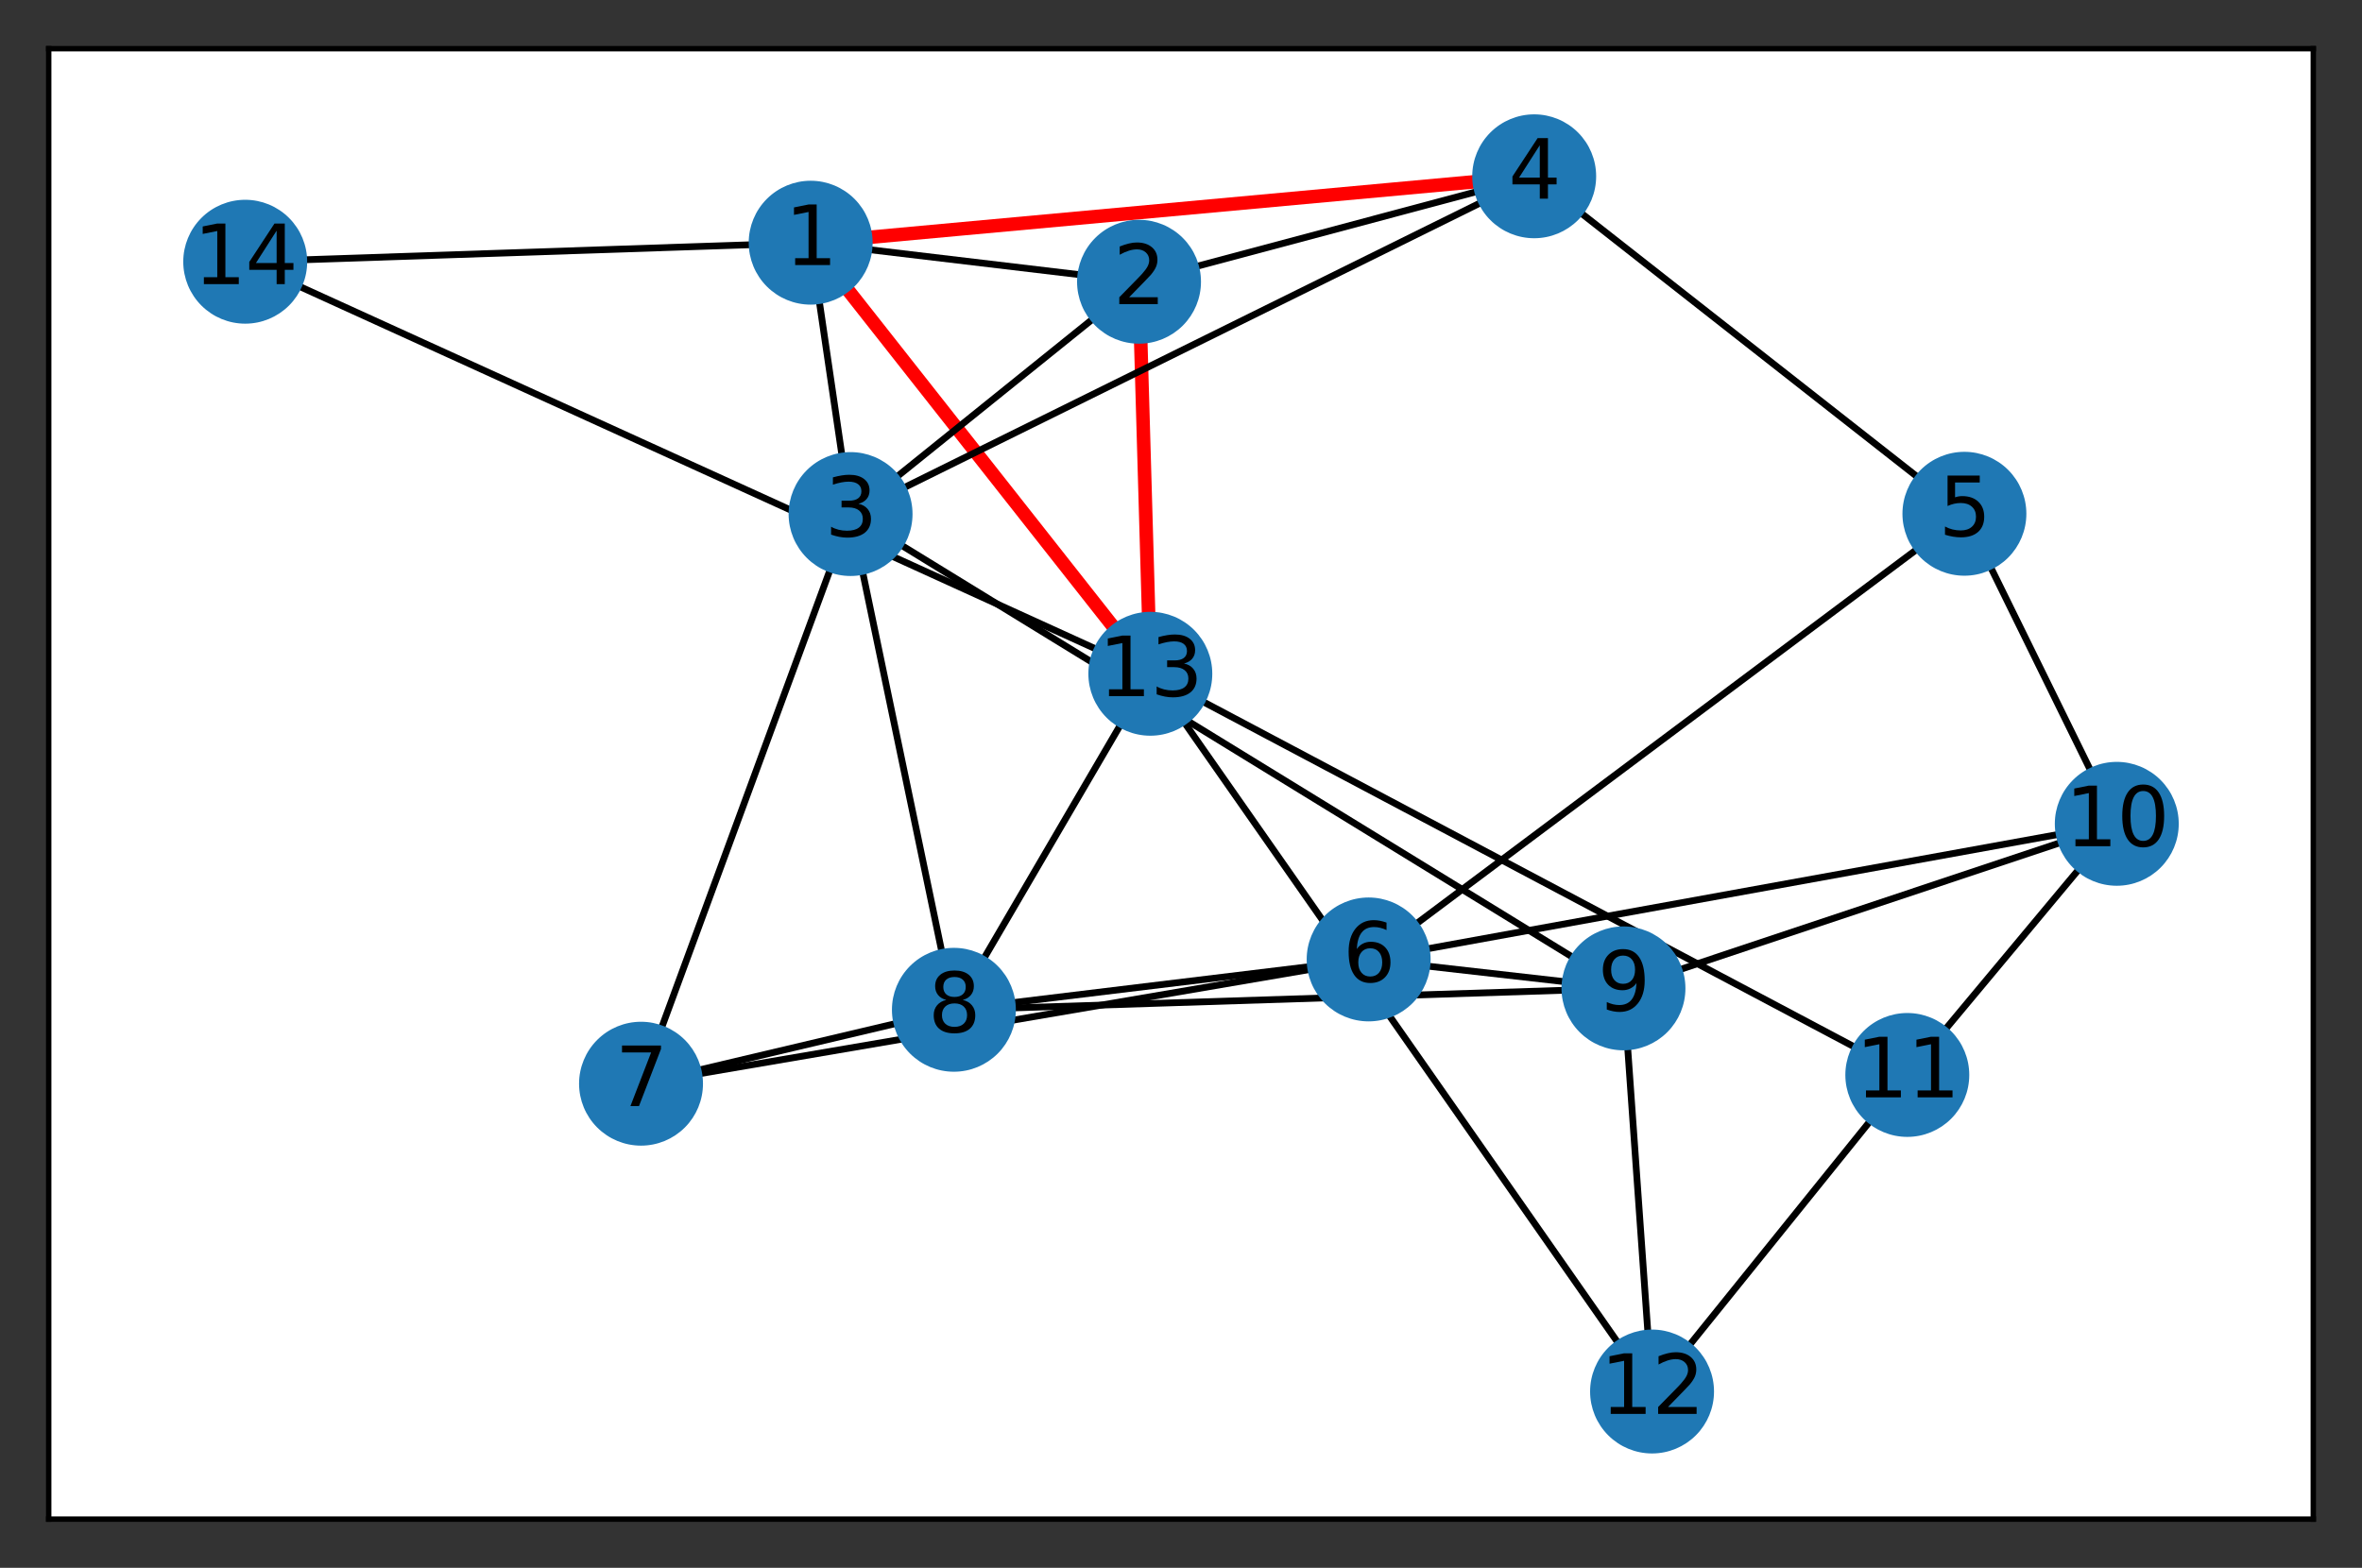 <?xml version="1.0" encoding="utf-8" standalone="no"?>
<!DOCTYPE svg PUBLIC "-//W3C//DTD SVG 1.1//EN"
  "http://www.w3.org/Graphics/SVG/1.1/DTD/svg11.dtd">
<svg height="231.84pt" version="1.1" viewBox="0 0 349.2 231.84" width="349.2pt" xmlns="http://www.w3.org/2000/svg" xmlns:xlink="http://www.w3.org/1999/xlink">
 <rect x="0" y="0" width="349.2" height="231.84" fill="#333333" stroke="none"/>
 <defs>
  <style type="text/css">*{stroke-linecap:butt;stroke-linejoin:round;}</style>
 </defs>
 <g id="figure_1">
  <g id="patch_1">
   <path d="M 0 231.84 
L 349.2 231.84 
L 349.2 0 
L 0 0 
z
" style="fill:none;"/>
  </g>
  <g id="axes_1">
   <g id="patch_2">
    <path d="M 7.2 224.64 
L 342 224.64 
L 342 7.2 
L 7.2 7.2 
z
" style="fill:#ffffff;"/>
   </g>
   <g id="LineCollection_1">
    <path clip-path="url(#pd0516618e0)" d="M 119.851 35.888 
L 168.394 41.665 
" style="fill:none;stroke:#000000;"/>
    <path clip-path="url(#pd0516618e0)" d="M 119.851 35.888 
L 125.749 76.015 
" style="fill:none;stroke:#000000;"/>
    <path clip-path="url(#pd0516618e0)" d="M 119.851 35.888 
L 36.253 38.703 
" style="fill:none;stroke:#000000;"/>
    <path clip-path="url(#pd0516618e0)" d="M 119.851 35.888 
L 170.065 99.634 
" style="fill:none;stroke:#ff0000;stroke-width:2;"/>
    <path clip-path="url(#pd0516618e0)" d="M 119.851 35.888 
L 226.817 26.069 
" style="fill:none;stroke:#ff0000;stroke-width:2;"/>
    <path clip-path="url(#pd0516618e0)" d="M 168.394 41.665 
L 125.749 76.015 
" style="fill:none;stroke:#000000;"/>
    <path clip-path="url(#pd0516618e0)" d="M 168.394 41.665 
L 226.817 26.069 
" style="fill:none;stroke:#000000;"/>
    <path clip-path="url(#pd0516618e0)" d="M 168.394 41.665 
L 170.065 99.634 
" style="fill:none;stroke:#ff0000;stroke-width:2;"/>
    <path clip-path="url(#pd0516618e0)" d="M 125.749 76.015 
L 226.817 26.069 
" style="fill:none;stroke:#000000;"/>
    <path clip-path="url(#pd0516618e0)" d="M 125.749 76.015 
L 94.77 160.252 
" style="fill:none;stroke:#000000;"/>
    <path clip-path="url(#pd0516618e0)" d="M 125.749 76.015 
L 141.025 149.323 
" style="fill:none;stroke:#000000;"/>
    <path clip-path="url(#pd0516618e0)" d="M 125.749 76.015 
L 240.015 146.156 
" style="fill:none;stroke:#000000;"/>
    <path clip-path="url(#pd0516618e0)" d="M 226.817 26.069 
L 290.419 75.973 
" style="fill:none;stroke:#000000;"/>
    <path clip-path="url(#pd0516618e0)" d="M 290.419 75.973 
L 312.947 121.822 
" style="fill:none;stroke:#000000;"/>
    <path clip-path="url(#pd0516618e0)" d="M 290.419 75.973 
L 202.341 141.877 
" style="fill:none;stroke:#000000;"/>
    <path clip-path="url(#pd0516618e0)" d="M 202.341 141.877 
L 94.77 160.252 
" style="fill:none;stroke:#000000;"/>
    <path clip-path="url(#pd0516618e0)" d="M 202.341 141.877 
L 141.025 149.323 
" style="fill:none;stroke:#000000;"/>
    <path clip-path="url(#pd0516618e0)" d="M 202.341 141.877 
L 312.947 121.822 
" style="fill:none;stroke:#000000;"/>
    <path clip-path="url(#pd0516618e0)" d="M 202.341 141.877 
L 240.015 146.156 
" style="fill:none;stroke:#000000;"/>
    <path clip-path="url(#pd0516618e0)" d="M 94.77 160.252 
L 141.025 149.323 
" style="fill:none;stroke:#000000;"/>
    <path clip-path="url(#pd0516618e0)" d="M 141.025 149.323 
L 240.015 146.156 
" style="fill:none;stroke:#000000;"/>
    <path clip-path="url(#pd0516618e0)" d="M 141.025 149.323 
L 170.065 99.634 
" style="fill:none;stroke:#000000;"/>
    <path clip-path="url(#pd0516618e0)" d="M 240.015 146.156 
L 244.241 205.771 
" style="fill:none;stroke:#000000;"/>
    <path clip-path="url(#pd0516618e0)" d="M 240.015 146.156 
L 312.947 121.822 
" style="fill:none;stroke:#000000;"/>
    <path clip-path="url(#pd0516618e0)" d="M 312.947 121.822 
L 281.978 158.959 
" style="fill:none;stroke:#000000;"/>
    <path clip-path="url(#pd0516618e0)" d="M 281.978 158.959 
L 244.241 205.771 
" style="fill:none;stroke:#000000;"/>
    <path clip-path="url(#pd0516618e0)" d="M 281.978 158.959 
L 170.065 99.634 
" style="fill:none;stroke:#000000;"/>
    <path clip-path="url(#pd0516618e0)" d="M 244.241 205.771 
L 170.065 99.634 
" style="fill:none;stroke:#000000;"/>
    <path clip-path="url(#pd0516618e0)" d="M 170.065 99.634 
L 36.253 38.703 
" style="fill:none;stroke:#000000;"/>
   </g>
   <g id="matplotlib.axis_1">
    <g id="xtick_1"/>
    <g id="xtick_2"/>
    <g id="xtick_3"/>
    <g id="xtick_4"/>
    <g id="xtick_5"/>
    <g id="xtick_6"/>
    <g id="xtick_7"/>
    <g id="xtick_8"/>
   </g>
   <g id="matplotlib.axis_2">
    <g id="ytick_1"/>
    <g id="ytick_2"/>
    <g id="ytick_3"/>
    <g id="ytick_4"/>
    <g id="ytick_5"/>
    <g id="ytick_6"/>
    <g id="ytick_7"/>
    <g id="ytick_8"/>
   </g>
   <g id="PathCollection_1">
    <defs>
     <path d="M 0 8.66 
C 2.297 8.66 4.5 7.748 6.124 6.124 
C 7.748 4.5 8.66 2.297 8.66 0 
C 8.66 -2.297 7.748 -4.5 6.124 -6.124 
C 4.5 -7.748 2.297 -8.66 0 -8.66 
C -2.297 -8.66 -4.5 -7.748 -6.124 -6.124 
C -7.748 -4.5 -8.66 -2.297 -8.66 0 
C -8.66 2.297 -7.748 4.5 -6.124 6.124 
C -4.5 7.748 -2.297 8.66 0 8.66 
z
" id="me57ff66c43" style="stroke:#1f78b4;"/>
    </defs>
    <g clip-path="url(#pd0516618e0)">
     <use style="fill:#1f78b4;stroke:#1f78b4;" x="119.851" xlink:href="#me57ff66c43" y="35.888"/>
     <use style="fill:#1f78b4;stroke:#1f78b4;" x="168.394" xlink:href="#me57ff66c43" y="41.665"/>
     <use style="fill:#1f78b4;stroke:#1f78b4;" x="125.749" xlink:href="#me57ff66c43" y="76.015"/>
     <use style="fill:#1f78b4;stroke:#1f78b4;" x="226.817" xlink:href="#me57ff66c43" y="26.069"/>
     <use style="fill:#1f78b4;stroke:#1f78b4;" x="290.419" xlink:href="#me57ff66c43" y="75.973"/>
     <use style="fill:#1f78b4;stroke:#1f78b4;" x="202.341" xlink:href="#me57ff66c43" y="141.877"/>
     <use style="fill:#1f78b4;stroke:#1f78b4;" x="94.77" xlink:href="#me57ff66c43" y="160.252"/>
     <use style="fill:#1f78b4;stroke:#1f78b4;" x="141.025" xlink:href="#me57ff66c43" y="149.323"/>
     <use style="fill:#1f78b4;stroke:#1f78b4;" x="240.015" xlink:href="#me57ff66c43" y="146.156"/>
     <use style="fill:#1f78b4;stroke:#1f78b4;" x="312.947" xlink:href="#me57ff66c43" y="121.822"/>
     <use style="fill:#1f78b4;stroke:#1f78b4;" x="281.978" xlink:href="#me57ff66c43" y="158.959"/>
     <use style="fill:#1f78b4;stroke:#1f78b4;" x="244.241" xlink:href="#me57ff66c43" y="205.771"/>
     <use style="fill:#1f78b4;stroke:#1f78b4;" x="170.065" xlink:href="#me57ff66c43" y="99.634"/>
     <use style="fill:#1f78b4;stroke:#1f78b4;" x="36.253" xlink:href="#me57ff66c43" y="38.703"/>
    </g>
   </g>
   <g id="patch_3">
    <path d="M 7.2 224.64 
L 7.2 7.2 
" style="fill:none;stroke:#000000;stroke-linecap:square;stroke-linejoin:miter;stroke-width:0.8;"/>
   </g>
   <g id="patch_4">
    <path d="M 342 224.64 
L 342 7.2 
" style="fill:none;stroke:#000000;stroke-linecap:square;stroke-linejoin:miter;stroke-width:0.8;"/>
   </g>
   <g id="patch_5">
    <path d="M 7.2 224.64 
L 342 224.64 
" style="fill:none;stroke:#000000;stroke-linecap:square;stroke-linejoin:miter;stroke-width:0.8;"/>
   </g>
   <g id="patch_6">
    <path d="M 7.2 7.2 
L 342 7.2 
" style="fill:none;stroke:#000000;stroke-linecap:square;stroke-linejoin:miter;stroke-width:0.8;"/>
   </g>
   <g id="text_1">
    <g clip-path="url(#pd0516618e0)">
     <!-- 1 -->
     <g transform="translate(116.034 39.199)scale(0.12 -0.12)">
      <defs>
       <path d="M 794 531 
L 1825 531 
L 1825 4091 
L 703 3866 
L 703 4441 
L 1819 4666 
L 2450 4666 
L 2450 531 
L 3481 531 
L 3481 0 
L 794 0 
L 794 531 
z
" id="DejaVuSans-31" transform="scale(0.016)"/>
      </defs>
      <use xlink:href="#DejaVuSans-31"/>
     </g>
    </g>
   </g>
   <g id="text_2">
    <g clip-path="url(#pd0516618e0)">
     <!-- 2 -->
     <g transform="translate(164.577 44.976)scale(0.12 -0.12)">
      <defs>
       <path d="M 1228 531 
L 3431 531 
L 3431 0 
L 469 0 
L 469 531 
Q 828 903 1448 1529 
Q 2069 2156 2228 2338 
Q 2531 2678 2651 2914 
Q 2772 3150 2772 3378 
Q 2772 3750 2511 3984 
Q 2250 4219 1831 4219 
Q 1534 4219 1204 4116 
Q 875 4013 500 3803 
L 500 4441 
Q 881 4594 1212 4672 
Q 1544 4750 1819 4750 
Q 2544 4750 2975 4387 
Q 3406 4025 3406 3419 
Q 3406 3131 3298 2873 
Q 3191 2616 2906 2266 
Q 2828 2175 2409 1742 
Q 1991 1309 1228 531 
z
" id="DejaVuSans-32" transform="scale(0.016)"/>
      </defs>
      <use xlink:href="#DejaVuSans-32"/>
     </g>
    </g>
   </g>
   <g id="text_3">
    <g clip-path="url(#pd0516618e0)">
     <!-- 3 -->
     <g transform="translate(121.932 79.327)scale(0.12 -0.12)">
      <defs>
       <path d="M 2597 2516 
Q 3050 2419 3304 2112 
Q 3559 1806 3559 1356 
Q 3559 666 3084 287 
Q 2609 -91 1734 -91 
Q 1441 -91 1130 -33 
Q 819 25 488 141 
L 488 750 
Q 750 597 1062 519 
Q 1375 441 1716 441 
Q 2309 441 2620 675 
Q 2931 909 2931 1356 
Q 2931 1769 2642 2001 
Q 2353 2234 1838 2234 
L 1294 2234 
L 1294 2753 
L 1863 2753 
Q 2328 2753 2575 2939 
Q 2822 3125 2822 3475 
Q 2822 3834 2567 4026 
Q 2313 4219 1838 4219 
Q 1578 4219 1281 4162 
Q 984 4106 628 3988 
L 628 4550 
Q 988 4650 1302 4700 
Q 1616 4750 1894 4750 
Q 2613 4750 3031 4423 
Q 3450 4097 3450 3541 
Q 3450 3153 3228 2886 
Q 3006 2619 2597 2516 
z
" id="DejaVuSans-33" transform="scale(0.016)"/>
      </defs>
      <use xlink:href="#DejaVuSans-33"/>
     </g>
    </g>
   </g>
   <g id="text_4">
    <g clip-path="url(#pd0516618e0)">
     <!-- 4 -->
     <g transform="translate(222.999 29.38)scale(0.12 -0.12)">
      <defs>
       <path d="M 2419 4116 
L 825 1625 
L 2419 1625 
L 2419 4116 
z
M 2253 4666 
L 3047 4666 
L 3047 1625 
L 3713 1625 
L 3713 1100 
L 3047 1100 
L 3047 0 
L 2419 0 
L 2419 1100 
L 313 1100 
L 313 1709 
L 2253 4666 
z
" id="DejaVuSans-34" transform="scale(0.016)"/>
      </defs>
      <use xlink:href="#DejaVuSans-34"/>
     </g>
    </g>
   </g>
   <g id="text_5">
    <g clip-path="url(#pd0516618e0)">
     <!-- 5 -->
     <g transform="translate(286.602 79.284)scale(0.12 -0.12)">
      <defs>
       <path d="M 691 4666 
L 3169 4666 
L 3169 4134 
L 1269 4134 
L 1269 2991 
Q 1406 3038 1543 3061 
Q 1681 3084 1819 3084 
Q 2600 3084 3056 2656 
Q 3513 2228 3513 1497 
Q 3513 744 3044 326 
Q 2575 -91 1722 -91 
Q 1428 -91 1123 -41 
Q 819 9 494 109 
L 494 744 
Q 775 591 1075 516 
Q 1375 441 1709 441 
Q 2250 441 2565 725 
Q 2881 1009 2881 1497 
Q 2881 1984 2565 2268 
Q 2250 2553 1709 2553 
Q 1456 2553 1204 2497 
Q 953 2441 691 2322 
L 691 4666 
z
" id="DejaVuSans-35" transform="scale(0.016)"/>
      </defs>
      <use xlink:href="#DejaVuSans-35"/>
     </g>
    </g>
   </g>
   <g id="text_6">
    <g clip-path="url(#pd0516618e0)">
     <!-- 6 -->
     <g transform="translate(198.524 145.188)scale(0.12 -0.12)">
      <defs>
       <path d="M 2113 2584 
Q 1688 2584 1439 2293 
Q 1191 2003 1191 1497 
Q 1191 994 1439 701 
Q 1688 409 2113 409 
Q 2538 409 2786 701 
Q 3034 994 3034 1497 
Q 3034 2003 2786 2293 
Q 2538 2584 2113 2584 
z
M 3366 4563 
L 3366 3988 
Q 3128 4100 2886 4159 
Q 2644 4219 2406 4219 
Q 1781 4219 1451 3797 
Q 1122 3375 1075 2522 
Q 1259 2794 1537 2939 
Q 1816 3084 2150 3084 
Q 2853 3084 3261 2657 
Q 3669 2231 3669 1497 
Q 3669 778 3244 343 
Q 2819 -91 2113 -91 
Q 1303 -91 875 529 
Q 447 1150 447 2328 
Q 447 3434 972 4092 
Q 1497 4750 2381 4750 
Q 2619 4750 2861 4703 
Q 3103 4656 3366 4563 
z
" id="DejaVuSans-36" transform="scale(0.016)"/>
      </defs>
      <use xlink:href="#DejaVuSans-36"/>
     </g>
    </g>
   </g>
   <g id="text_7">
    <g clip-path="url(#pd0516618e0)">
     <!-- 7 -->
     <g transform="translate(90.953 163.564)scale(0.12 -0.12)">
      <defs>
       <path d="M 525 4666 
L 3525 4666 
L 3525 4397 
L 1831 0 
L 1172 0 
L 2766 4134 
L 525 4134 
L 525 4666 
z
" id="DejaVuSans-37" transform="scale(0.016)"/>
      </defs>
      <use xlink:href="#DejaVuSans-37"/>
     </g>
    </g>
   </g>
   <g id="text_8">
    <g clip-path="url(#pd0516618e0)">
     <!-- 8 -->
     <g transform="translate(137.208 152.634)scale(0.12 -0.12)">
      <defs>
       <path d="M 2034 2216 
Q 1584 2216 1326 1975 
Q 1069 1734 1069 1313 
Q 1069 891 1326 650 
Q 1584 409 2034 409 
Q 2484 409 2743 651 
Q 3003 894 3003 1313 
Q 3003 1734 2745 1975 
Q 2488 2216 2034 2216 
z
M 1403 2484 
Q 997 2584 770 2862 
Q 544 3141 544 3541 
Q 544 4100 942 4425 
Q 1341 4750 2034 4750 
Q 2731 4750 3128 4425 
Q 3525 4100 3525 3541 
Q 3525 3141 3298 2862 
Q 3072 2584 2669 2484 
Q 3125 2378 3379 2068 
Q 3634 1759 3634 1313 
Q 3634 634 3220 271 
Q 2806 -91 2034 -91 
Q 1263 -91 848 271 
Q 434 634 434 1313 
Q 434 1759 690 2068 
Q 947 2378 1403 2484 
z
M 1172 3481 
Q 1172 3119 1398 2916 
Q 1625 2713 2034 2713 
Q 2441 2713 2670 2916 
Q 2900 3119 2900 3481 
Q 2900 3844 2670 4047 
Q 2441 4250 2034 4250 
Q 1625 4250 1398 4047 
Q 1172 3844 1172 3481 
z
" id="DejaVuSans-38" transform="scale(0.016)"/>
      </defs>
      <use xlink:href="#DejaVuSans-38"/>
     </g>
    </g>
   </g>
   <g id="text_9">
    <g clip-path="url(#pd0516618e0)">
     <!-- 9 -->
     <g transform="translate(236.198 149.468)scale(0.12 -0.12)">
      <defs>
       <path d="M 703 97 
L 703 672 
Q 941 559 1184 500 
Q 1428 441 1663 441 
Q 2288 441 2617 861 
Q 2947 1281 2994 2138 
Q 2813 1869 2534 1725 
Q 2256 1581 1919 1581 
Q 1219 1581 811 2004 
Q 403 2428 403 3163 
Q 403 3881 828 4315 
Q 1253 4750 1959 4750 
Q 2769 4750 3195 4129 
Q 3622 3509 3622 2328 
Q 3622 1225 3098 567 
Q 2575 -91 1691 -91 
Q 1453 -91 1209 -44 
Q 966 3 703 97 
z
M 1959 2075 
Q 2384 2075 2632 2365 
Q 2881 2656 2881 3163 
Q 2881 3666 2632 3958 
Q 2384 4250 1959 4250 
Q 1534 4250 1286 3958 
Q 1038 3666 1038 3163 
Q 1038 2656 1286 2365 
Q 1534 2075 1959 2075 
z
" id="DejaVuSans-39" transform="scale(0.016)"/>
      </defs>
      <use xlink:href="#DejaVuSans-39"/>
     </g>
    </g>
   </g>
   <g id="text_10">
    <g clip-path="url(#pd0516618e0)">
     <!-- 10 -->
     <g transform="translate(305.312 125.133)scale(0.12 -0.12)">
      <defs>
       <path d="M 2034 4250 
Q 1547 4250 1301 3770 
Q 1056 3291 1056 2328 
Q 1056 1369 1301 889 
Q 1547 409 2034 409 
Q 2525 409 2770 889 
Q 3016 1369 3016 2328 
Q 3016 3291 2770 3770 
Q 2525 4250 2034 4250 
z
M 2034 4750 
Q 2819 4750 3233 4129 
Q 3647 3509 3647 2328 
Q 3647 1150 3233 529 
Q 2819 -91 2034 -91 
Q 1250 -91 836 529 
Q 422 1150 422 2328 
Q 422 3509 836 4129 
Q 1250 4750 2034 4750 
z
" id="DejaVuSans-30" transform="scale(0.016)"/>
      </defs>
      <use xlink:href="#DejaVuSans-31"/>
      <use x="63.623" xlink:href="#DejaVuSans-30"/>
     </g>
    </g>
   </g>
   <g id="text_11">
    <g clip-path="url(#pd0516618e0)">
     <!-- 11 -->
     <g transform="translate(274.343 162.27)scale(0.12 -0.12)">
      <use xlink:href="#DejaVuSans-31"/>
      <use x="63.623" xlink:href="#DejaVuSans-31"/>
     </g>
    </g>
   </g>
   <g id="text_12">
    <g clip-path="url(#pd0516618e0)">
     <!-- 12 -->
     <g transform="translate(236.606 209.082)scale(0.12 -0.12)">
      <use xlink:href="#DejaVuSans-31"/>
      <use x="63.623" xlink:href="#DejaVuSans-32"/>
     </g>
    </g>
   </g>
   <g id="text_13">
    <g clip-path="url(#pd0516618e0)">
     <!-- 13 -->
     <g transform="translate(162.43 102.945)scale(0.12 -0.12)">
      <use xlink:href="#DejaVuSans-31"/>
      <use x="63.623" xlink:href="#DejaVuSans-33"/>
     </g>
    </g>
   </g>
   <g id="text_14">
    <g clip-path="url(#pd0516618e0)">
     <!-- 14 -->
     <g transform="translate(28.618 42.015)scale(0.12 -0.12)">
      <use xlink:href="#DejaVuSans-31"/>
      <use x="63.623" xlink:href="#DejaVuSans-34"/>
     </g>
    </g>
   </g>
  </g>
 </g>
 <defs>
  <clipPath id="pd0516618e0">
   <rect height="217.44" width="334.8" x="7.2" y="7.2"/>
  </clipPath>
 </defs>
</svg>
